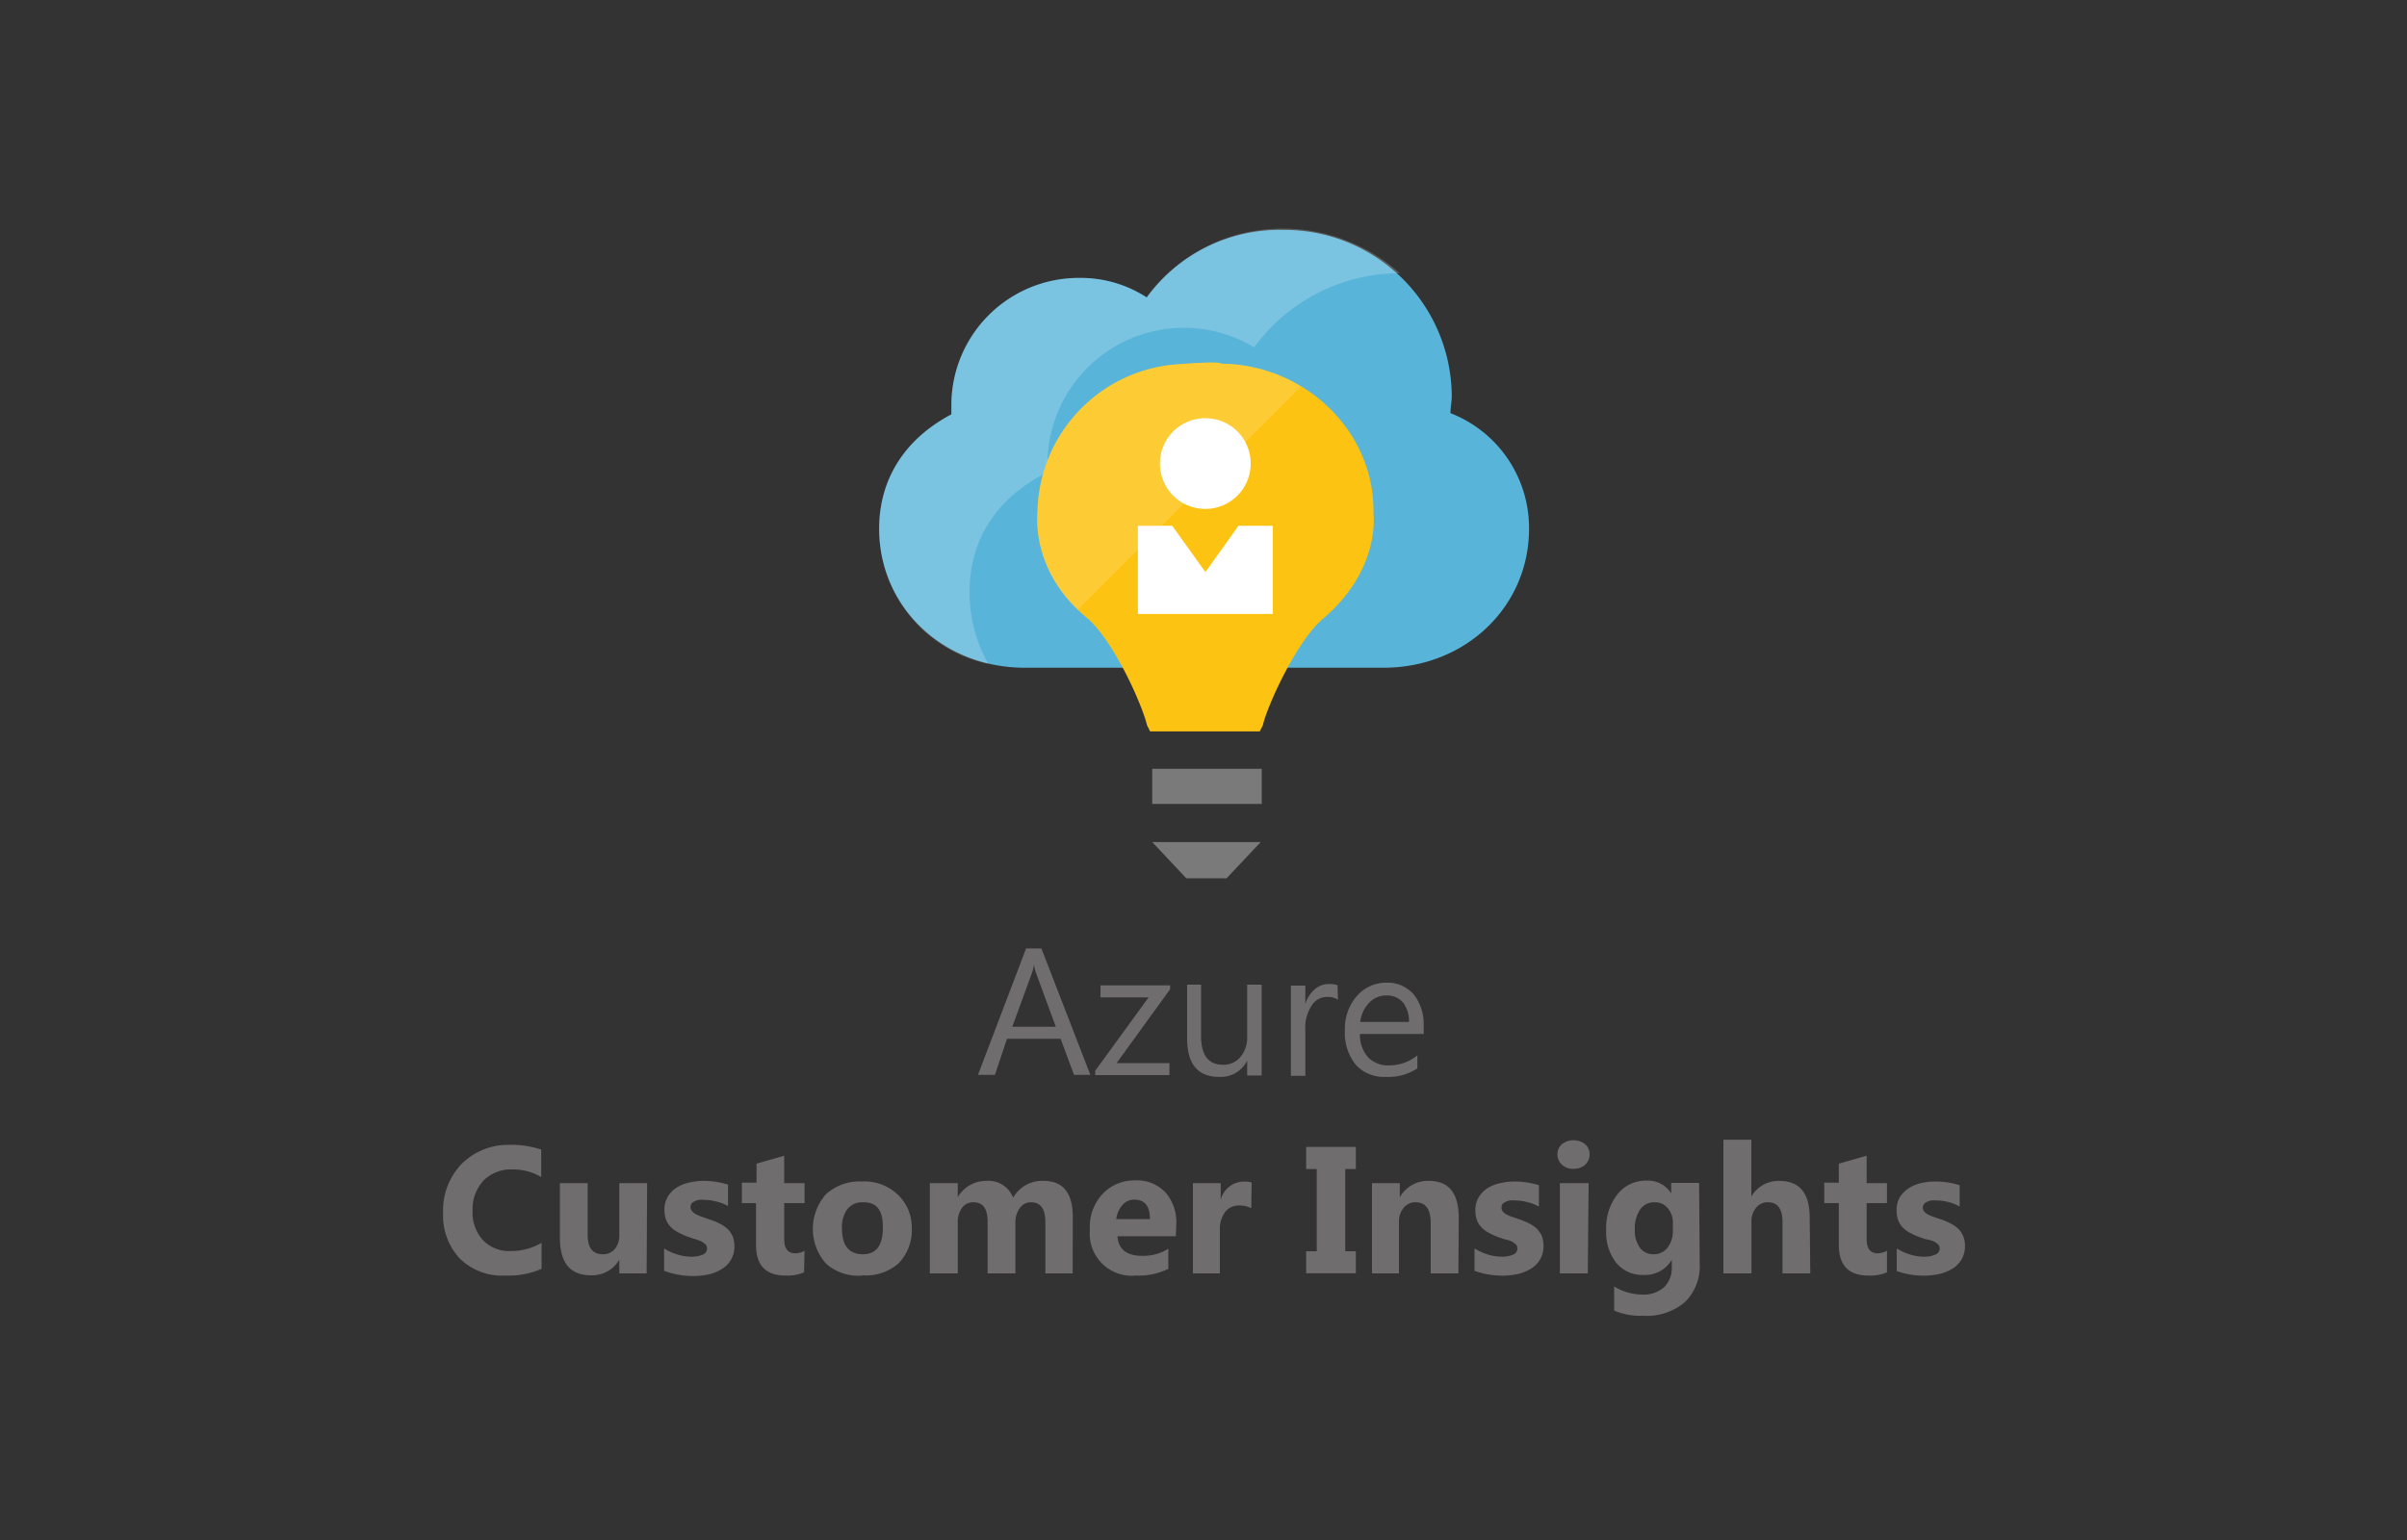 <svg xmlns="http://www.w3.org/2000/svg" width="200" height="128">
	<rect width="100%" height="100%" fill="#333333" stroke="none"/>
	<defs>
		<style>
			.cls-6{fill:#fff}.cls-5{fill:#7a7a7a}
		</style>
	</defs>
	<path d="M120.52 34.34c0-.44.11-1 .11-1.41a13.9 13.9 0 0 0-14-13.82 13.62 13.62 0 0 0-11.34 5.61 10.07 10.07 0 0 0-5.62-1.62 10.58 10.58 0 0 0-10.62 10.48v.86c-3.89 2.06-6 5.4-6 9.51 0 6.48 5.29 11.55 12.1 11.55h29.8c6.81 0 12.1-5.07 12.1-11.55a10.24 10.24 0 0 0-6.53-9.61Z" style="fill:#59b4d9"/>
	<path d="M80.56 49.24c0-4.43 2.27-7.88 6.48-10v-.87a11.33 11.33 0 0 1 17.17-9.5 15 15 0 0 1 12.1-6.16 14.61 14.61 0 0 0-9.72-3.71 14 14 0 0 0-11.34 5.72 10.07 10.07 0 0 0-5.62-1.62 10.58 10.58 0 0 0-10.58 10.48v.86c-3.89 2.06-6 5.4-6 9.51a11.45 11.45 0 0 0 9.07 11.23 12.16 12.16 0 0 1-1.56-5.94Z" style="isolation:isolate;opacity:.2;fill:#fff"/>
	<path d="M114.12 42.68v-.25c0-6.62-5.67-12.11-12.63-12.2-.17-.26-4.12.09-4.12.09a12.53 12.53 0 0 0-11.16 12.11c0 .17-.69 5 4.2 9 2.24 2 4.55 7.3 4.9 8.85l.26.51h9.1l.26-.51c.34-1.55 2.75-6.87 4.89-8.76 4.9-4.11 4.3-8.66 4.3-8.84Z" style="fill:#fcd116"/>
	<path d="M114.12 42.68v-.25c0-6.62-5.67-12.11-12.63-12.2-.17-.26-4.12.09-4.12.09a12.53 12.53 0 0 0-11.16 12.11c0 .17-.69 5 4.2 9 2.24 2 4.55 7.3 4.9 8.85l.26.51h9.1l.26-.51c.34-1.55 2.75-6.87 4.89-8.76 4.9-4.11 4.3-8.66 4.3-8.84Z" style="fill:#ff8c00;isolation:isolate;opacity:.2"/>
	<path class="cls-5" d="M95.74 63.9h9.1v2.92h-9.1z"/>
	<path class="cls-5" d="M98.57 73h3.35l2.83-3.01h-9.01L98.57 73z"/>
	<path class="cls-6" d="M103.92 38.53a3.77 3.77 0 1 1-3.76-3.77 3.76 3.76 0 0 1 3.76 3.77"/>
	<path class="cls-6" d="m102.91 43.7-2.75 3.85-2.76-3.85h-2.85v7.33h11.21V43.7h-2.85z"/>
	<path class="cls-6" d="M101.49 30.23c-.17-.26-4.12.09-4.12.09a12.53 12.53 0 0 0-11.16 12.11 10.2 10.2 0 0 0 3.34 8.24l18.55-18.55a12.6 12.6 0 0 0-6.61-1.89Z" style="opacity:.15;isolation:isolate"/>
	<path d="M90.6 89.34h-1.36l-1.11-3h-4.46l-1 3h-1.41l4-10.51h1.27Zm-2.87-4-1.65-4.48a3.34 3.34 0 0 1-.16-.7 4.22 4.22 0 0 1-.17.7l-1.64 4.48Zm9.49-3.11-4.44 6.13h4.39v1H91V89l4.44-6.1h-4v-1h5.79Zm7.61 7.16h-1.2v-1.24a2.45 2.45 0 0 1-2.31 1.36c-1.79 0-2.68-1.06-2.68-3.19v-4.48h1.16v4.29c0 1.58.61 2.37 1.82 2.37a1.82 1.82 0 0 0 1.45-.65 2.5 2.5 0 0 0 .56-1.69v-4.32h1.2Zm6.34-6.29a1.47 1.47 0 0 0-.91-.24 1.51 1.51 0 0 0-1.28.73 3.29 3.29 0 0 0-.52 2v3.83h-1.2v-7.5h1.2v1.54a2.61 2.61 0 0 1 .78-1.23 1.77 1.77 0 0 1 1.18-.44 2 2 0 0 1 .72.1Zm7.13 2.84H113a2.8 2.8 0 0 0 .67 1.93 2.3 2.3 0 0 0 1.77.68 3.69 3.69 0 0 0 2.33-.83v1.08a4.41 4.41 0 0 1-2.61.71 3.18 3.18 0 0 1-2.5-1 4.2 4.2 0 0 1-.91-2.87 4.09 4.09 0 0 1 1-2.86 3.19 3.19 0 0 1 2.46-1.1 2.84 2.84 0 0 1 2.28 1 4 4 0 0 1 .8 2.65Zm-1.23-1a2.43 2.43 0 0 0-.5-1.62 1.73 1.73 0 0 0-1.37-.58 1.94 1.94 0 0 0-1.44.61 2.81 2.81 0 0 0-.74 1.59ZM45 105.46a6.82 6.82 0 0 1-3 .56 5 5 0 0 1-3.8-1.42 5.21 5.21 0 0 1-1.38-3.79 5.55 5.55 0 0 1 1.55-4.08 5.44 5.44 0 0 1 4-1.57 7.57 7.57 0 0 1 2.6.39v2.28a4.63 4.63 0 0 0-2.41-.63 3.2 3.2 0 0 0-2.38.92 3.47 3.47 0 0 0-.91 2.52 3.38 3.38 0 0 0 .85 2.43 3 3 0 0 0 2.31.91 5 5 0 0 0 2.57-.68Zm8.73.38h-2.27v-1.14a2.61 2.61 0 0 1-2.33 1.3c-1.74 0-2.61-1-2.61-3.16v-4.5h2.31v4.32q0 1.59 1.26 1.59a1.27 1.27 0 0 0 1-.44 1.79 1.79 0 0 0 .37-1.18v-4.29h2.31Zm1.45-.2v-1.87a4.76 4.76 0 0 0 1.14.51 3.9 3.9 0 0 0 1.08.17 2.34 2.34 0 0 0 1-.17.54.54 0 0 0 .35-.51.47.47 0 0 0-.16-.37 1.8 1.8 0 0 0-.41-.26 4.08 4.08 0 0 0-.56-.19l-.58-.2a6.35 6.35 0 0 1-.78-.37 2 2 0 0 1-.57-.45 1.62 1.62 0 0 1-.36-.59 2.36 2.36 0 0 1-.12-.8 2.06 2.06 0 0 1 .28-1.08 2.37 2.37 0 0 1 .73-.75 3.4 3.4 0 0 1 1.05-.42 5.43 5.43 0 0 1 1.22-.14 7.12 7.12 0 0 1 1 .08 7.35 7.35 0 0 1 1 .23v1.78a3.56 3.56 0 0 0-1-.38 3.72 3.72 0 0 0-1-.13 2 2 0 0 0-.43 0 1.6 1.6 0 0 0-.35.12.62.62 0 0 0-.25.19.57.57 0 0 0-.08.28.49.49 0 0 0 .13.35 1.11 1.11 0 0 0 .49.33 2.67 2.67 0 0 0 .48.19l.51.18a5.44 5.44 0 0 1 .84.35 2.5 2.5 0 0 1 .64.44 2 2 0 0 1 .41.6 2.31 2.31 0 0 1 .14.82 2.14 2.14 0 0 1-.29 1.14 2.18 2.18 0 0 1-.77.77 3.73 3.73 0 0 1-1.1.44 6.16 6.16 0 0 1-1.3.13 6.85 6.85 0 0 1-2.34-.42Zm11.63.11a3.44 3.44 0 0 1-1.55.27c-1.63 0-2.44-.85-2.44-2.54V100h-1.18v-1.7h1.22v-1.58l2.3-.66v2.28h1.69V100h-1.69v3q0 1.17.93 1.17a1.59 1.59 0 0 0 .76-.21Zm4.82.27a4 4 0 0 1-3-1 4.35 4.35 0 0 1 0-5.76 4.16 4.16 0 0 1 3-1.06 4 4 0 0 1 2.93 1.06 3.72 3.72 0 0 1 1.2 2.74 4 4 0 0 1-1.09 3 4.09 4.09 0 0 1-3 1Zm.06-6.09a1.56 1.56 0 0 0-1.28.56 2.52 2.52 0 0 0-.45 1.6q0 2.16 1.74 2.16c1.11 0 1.66-.74 1.66-2.22s-.52-2.1-1.63-2.1Zm17.44 5.91h-2.27v-4.28c0-1.09-.4-1.63-1.2-1.63a1.1 1.1 0 0 0-.93.49 2 2 0 0 0-.36 1.22v4.2h-2.31v-4.32c0-1.06-.39-1.59-1.18-1.59a1.11 1.11 0 0 0-.95.47 2 2 0 0 0-.35 1.27v4.17h-2.32v-7.5h2.32v1.17a2.77 2.77 0 0 1 1-1 2.8 2.8 0 0 1 1.42-.36 2.18 2.18 0 0 1 2.18 1.4 2.78 2.78 0 0 1 2.52-1.4c1.63 0 2.44 1 2.44 3Zm8.57-3.09h-4.85c.08 1.09.76 1.63 2.06 1.63a3.92 3.92 0 0 0 2.17-.59v1.67a5.58 5.58 0 0 1-2.7.56 3.49 3.49 0 0 1-3.82-3.81 4 4 0 0 1 1.08-3 3.61 3.61 0 0 1 2.67-1.1 3.25 3.25 0 0 1 2.53 1 3.74 3.74 0 0 1 .9 2.64Zm-2.15-1.42c0-1.08-.43-1.62-1.3-1.62a1.24 1.24 0 0 0-1 .47 2.09 2.09 0 0 0-.5 1.15Zm8.42-.9a1.91 1.91 0 0 0-1-.23 1.39 1.39 0 0 0-1.18.55 2.38 2.38 0 0 0-.43 1.51v3.58h-2.24v-7.5h2.31v1.39a2 2 0 0 1 2-1.52 1.73 1.73 0 0 1 .57.08Zm8.69-5.1v1.84h-.88V104h.88v1.83h-4.13V104h.88v-6.83h-.88v-1.84Zm8.52 10.51h-2.3v-4.17c0-1.16-.42-1.74-1.25-1.74a1.23 1.23 0 0 0-1 .46 1.76 1.76 0 0 0-.39 1.17v4.28H114v-7.5h2.31v1.18a2.66 2.66 0 0 1 2.41-1.37c1.66 0 2.49 1 2.49 3.1Zm1.34-.2v-1.87a4.76 4.76 0 0 0 1.14.51 3.89 3.89 0 0 0 1.07.17 2.4 2.4 0 0 0 1-.17.54.54 0 0 0 .35-.51.47.47 0 0 0-.16-.37 1.8 1.8 0 0 0-.41-.26 4.08 4.08 0 0 0-.51-.14l-.58-.2a6.35 6.35 0 0 1-.78-.37 2 2 0 0 1-.57-.45 1.62 1.62 0 0 1-.36-.59 2.36 2.36 0 0 1-.12-.8 2 2 0 0 1 .28-1.08 2.27 2.27 0 0 1 .73-.75 3.3 3.3 0 0 1 1.05-.42 5.43 5.43 0 0 1 1.22-.14 6.87 6.87 0 0 1 1 .08 7.16 7.16 0 0 1 1 .23v1.78a3.56 3.56 0 0 0-1-.38 3.72 3.72 0 0 0-1-.13 2 2 0 0 0-.43 0 1.6 1.6 0 0 0-.35.12.62.62 0 0 0-.25.19.48.48 0 0 0-.08.28.49.49 0 0 0 .13.35 1.11 1.11 0 0 0 .34.25 2.88 2.88 0 0 0 .47.19l.52.18a5.44 5.44 0 0 1 .84.35 2.69 2.69 0 0 1 .64.44 2.21 2.21 0 0 1 .41.6 2.31 2.31 0 0 1 .14.82 2.14 2.14 0 0 1-.29 1.14 2.18 2.18 0 0 1-.77.77 3.73 3.73 0 0 1-1.1.44 6.26 6.26 0 0 1-1.31.13 6.83 6.83 0 0 1-2.22-.39Zm8.26-8.49a1.32 1.32 0 0 1-1-.35 1.13 1.13 0 0 1-.37-.85 1.1 1.1 0 0 1 .37-.85 1.58 1.58 0 0 1 1.93 0 1.1 1.1 0 0 1 .37.85 1.13 1.13 0 0 1-.37.86 1.37 1.37 0 0 1-.89.34Zm1.15 8.69h-2.32v-7.5H132Zm9.3-.86a4.22 4.22 0 0 1-1.21 3.23 4.87 4.87 0 0 1-3.5 1.15 5.51 5.51 0 0 1-2.4-.43v-2a4.58 4.58 0 0 0 2.33.67 2.54 2.54 0 0 0 1.82-.61 2.25 2.25 0 0 0 .64-1.69v-.59a2.57 2.57 0 0 1-2.33 1.26 2.82 2.82 0 0 1-2.28-1 4.1 4.1 0 0 1-.84-2.71 4.51 4.51 0 0 1 .94-3 3 3 0 0 1 2.46-1.13 2.27 2.27 0 0 1 2 1.06v-.87h2.32Zm-2.23-2.75v-.59a1.82 1.82 0 0 0-.42-1.21 1.33 1.33 0 0 0-1.09-.5 1.41 1.41 0 0 0-1.21.6 2.83 2.83 0 0 0-.44 1.69 2.37 2.37 0 0 0 .42 1.48 1.35 1.35 0 0 0 1.14.55 1.44 1.44 0 0 0 1.16-.55 2.26 2.26 0 0 0 .44-1.47Zm11.42 3.61h-2.31v-4.26q0-1.65-1.2-1.65a1.2 1.2 0 0 0-1 .46 1.75 1.75 0 0 0-.38 1.17v4.28h-2.33V94.73h2.32v4.72a2.63 2.63 0 0 1 2.3-1.3c1.7 0 2.55 1 2.55 3.08Zm6.37-.09a3.47 3.47 0 0 1-1.55.27c-1.63 0-2.45-.85-2.45-2.54V100h-1.21v-1.7h1.21v-1.58l2.31-.66v2.28h1.69V100h-1.69v3q0 1.17.93 1.17a1.59 1.59 0 0 0 .76-.21Zm.81-.11v-1.87a4.76 4.76 0 0 0 1.14.51 3.84 3.84 0 0 0 1.07.17 2.34 2.34 0 0 0 1-.17.54.54 0 0 0 .36-.51.51.51 0 0 0-.16-.37 1.68 1.68 0 0 0-.42-.26 3.93 3.93 0 0 0-.59-.14l-.58-.2a6.54 6.54 0 0 1-.79-.37 2.31 2.31 0 0 1-.57-.45 1.74 1.74 0 0 1-.35-.59 2.36 2.36 0 0 1-.12-.8 2.06 2.06 0 0 1 .27-1.08 2.41 2.41 0 0 1 .74-.75 3.34 3.34 0 0 1 1-.42 5.59 5.59 0 0 1 1.23-.14 7.08 7.08 0 0 1 2 .31v1.78a3.37 3.37 0 0 0-.94-.38 3.72 3.72 0 0 0-1-.13 1.91 1.91 0 0 0-.43 0 1.52 1.52 0 0 0-.36.12.65.65 0 0 0-.24.19.49.49 0 0 0-.09.28.54.54 0 0 0 .13.35 1.16 1.16 0 0 0 .35.25 2.88 2.88 0 0 0 .47.19l.52.18a5.31 5.31 0 0 1 .83.35 2.5 2.5 0 0 1 .64.44 1.83 1.83 0 0 1 .41.6 2.1 2.1 0 0 1 .15.82 2.14 2.14 0 0 1-.29 1.14 2.27 2.27 0 0 1-.77.77 3.68 3.68 0 0 1-1.11.44 6.16 6.16 0 0 1-1.3.13 6.79 6.79 0 0 1-2.22-.39Z" style="fill:#706d6e"/>
</svg>
